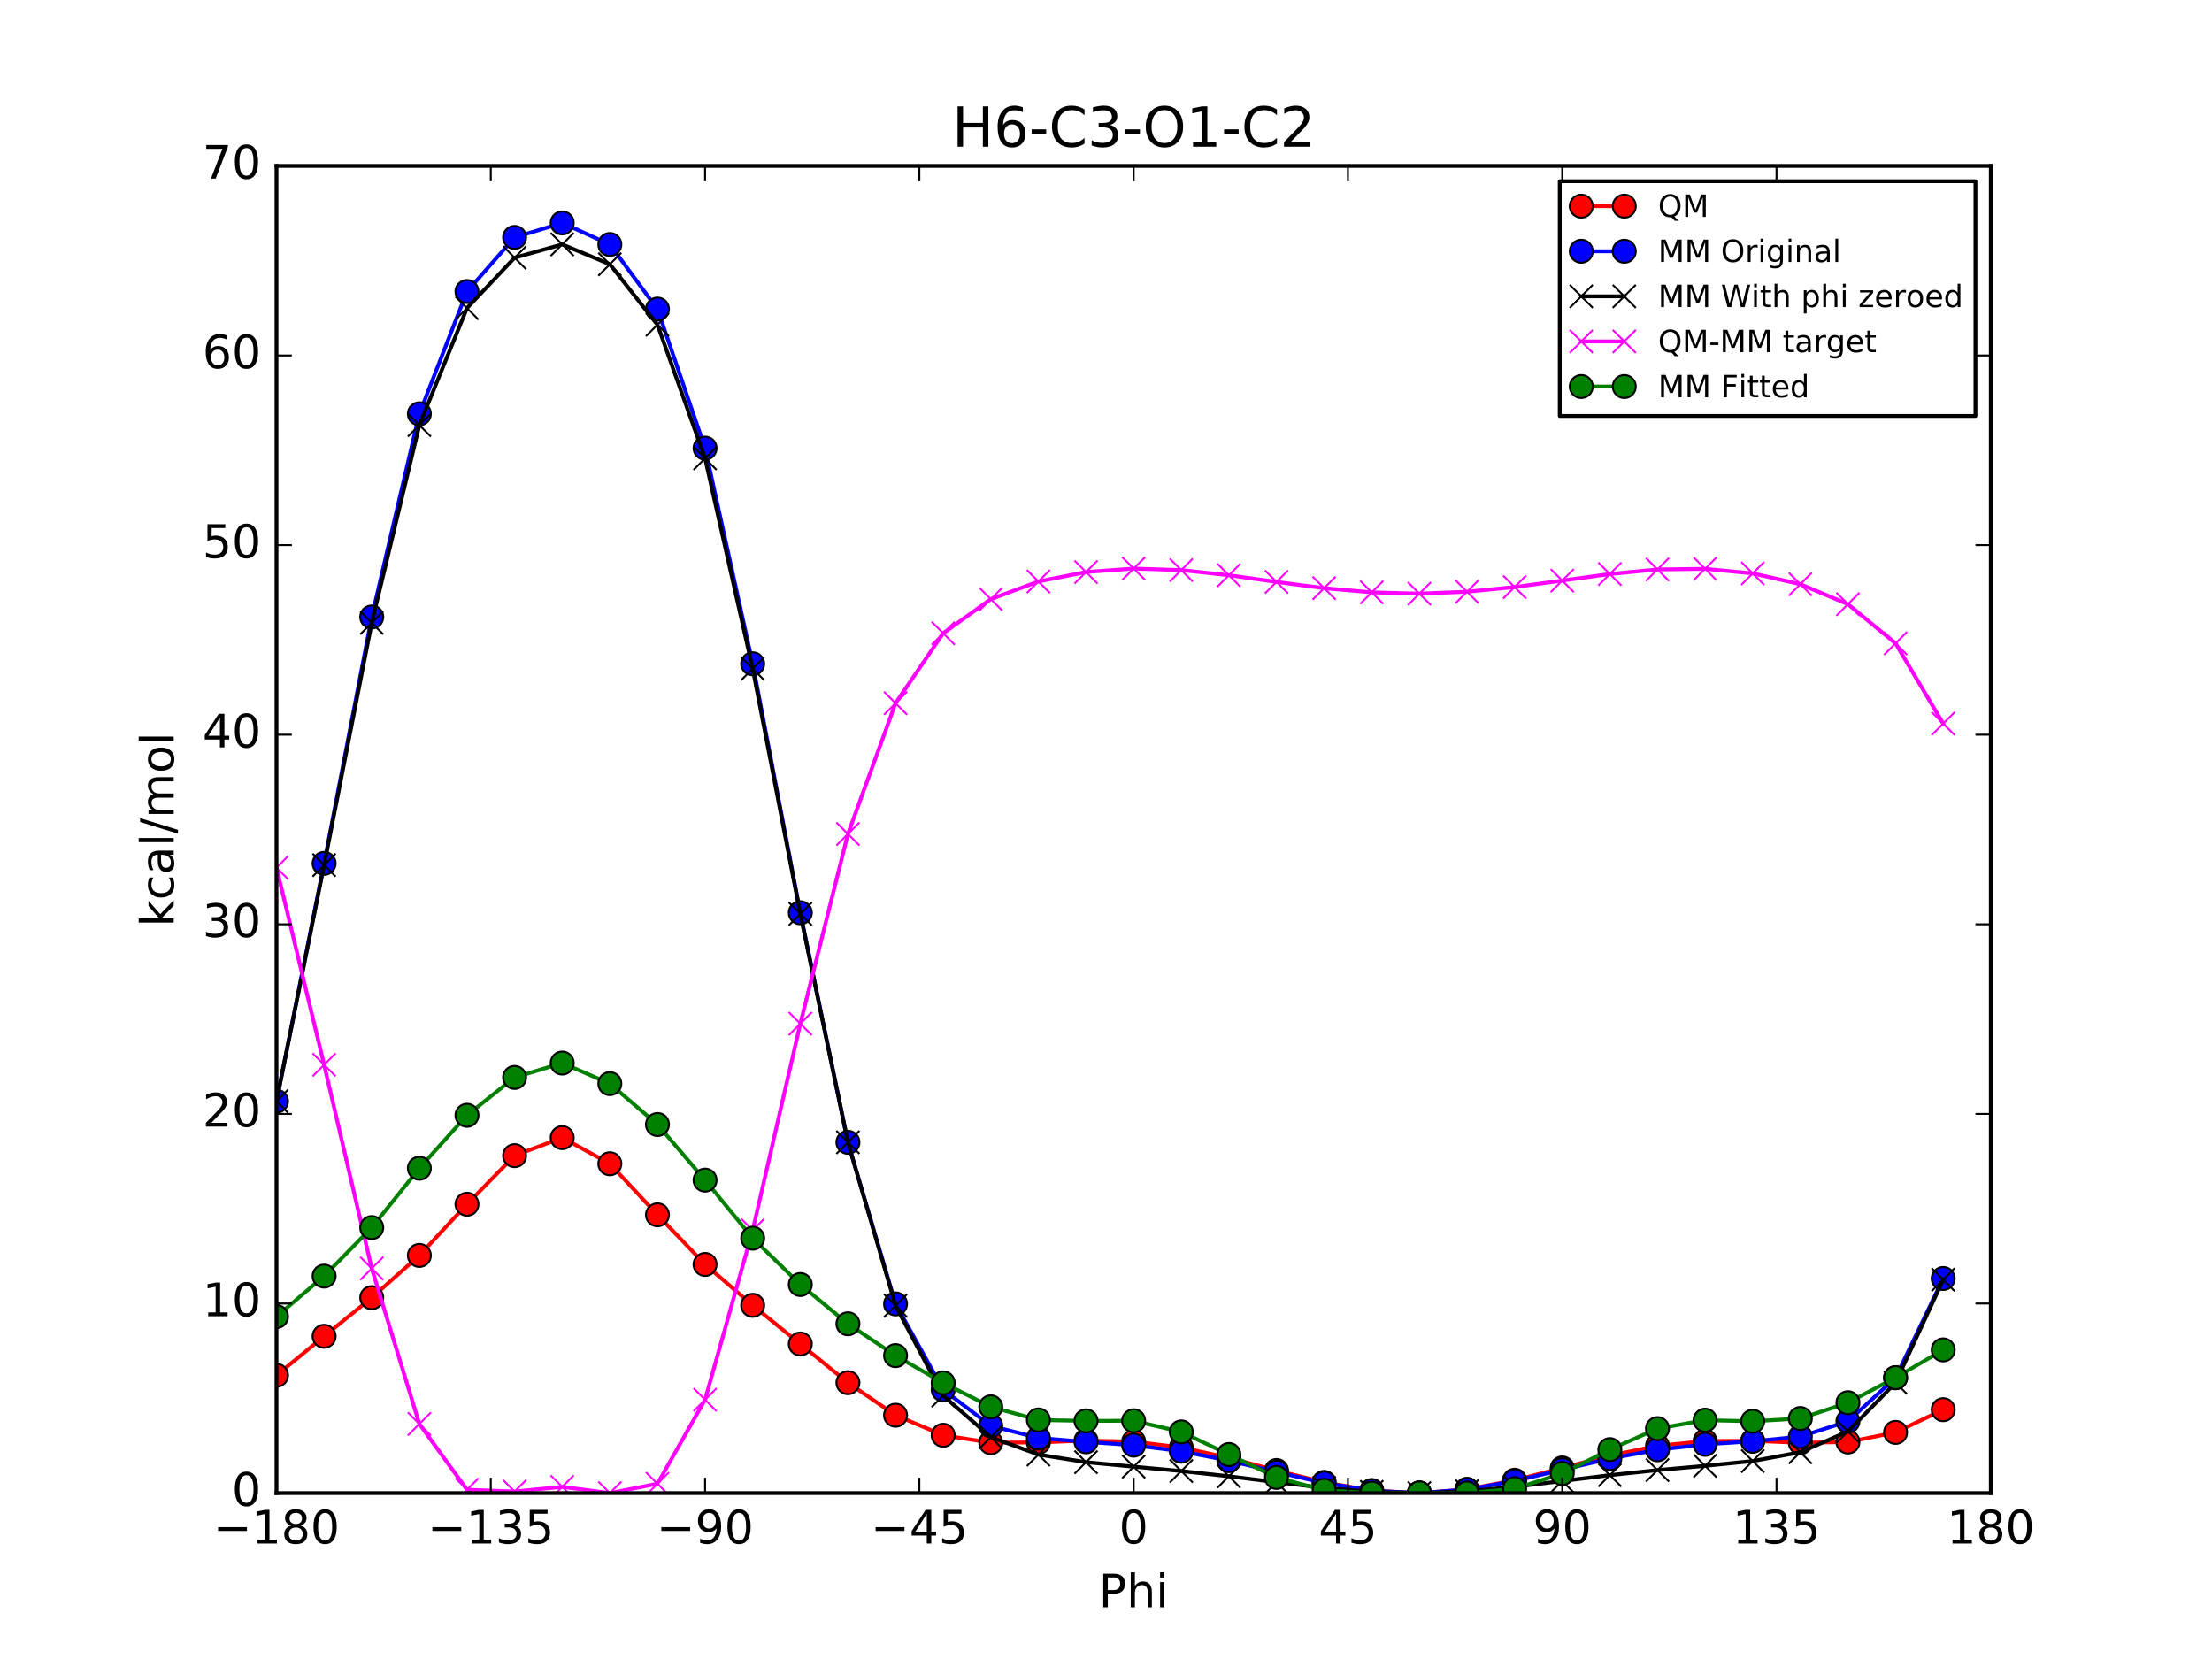 <?xml version="1.0" encoding="utf-8" standalone="no"?>
<!DOCTYPE svg PUBLIC "-//W3C//DTD SVG 1.1//EN"
  "http://www.w3.org/Graphics/SVG/1.1/DTD/svg11.dtd">
<!-- Created with matplotlib (http://matplotlib.org/) -->
<svg height="432pt" version="1.1" viewBox="0 0 576 432" width="576pt" xmlns="http://www.w3.org/2000/svg" xmlns:xlink="http://www.w3.org/1999/xlink">
 <defs>
  <style type="text/css">
*{stroke-linecap:butt;stroke-linejoin:round;stroke-miterlimit:100000;}
  </style>
 </defs>
 <g id="figure_1">
  <g id="patch_1">
   <path d="M 0 432 
L 576 432 
L 576 0 
L 0 0 
z
" style="fill:#ffffff;"/>
  </g>
  <g id="axes_1">
   <g id="patch_2">
    <path d="M 72 388.8 
L 518.4 388.8 
L 518.4 43.2 
L 72 43.2 
z
" style="fill:#ffffff;"/>
   </g>
   <g id="line2d_1">
    <path clip-path="url(#pef718a2862)" d="M 72 358.122 
L 84.4 347.965 
L 96.8 337.914 
L 109.2 326.911 
L 121.6 313.578 
L 134 300.929 
L 146.4 296.239 
L 158.8 303.036 
L 171.2 316.339 
L 183.6 329.258 
L 196 339.907 
L 208.4 349.973 
L 220.8 360.052 
L 233.2 368.522 
L 245.6 373.738 
L 258 375.673 
L 270.4 375.61 
L 282.8 375.123 
L 295.2 375.388 
L 307.6 376.925 
L 320 379.624 
L 332.4 382.914 
L 344.8 386.005 
L 357.2 388.141 
L 369.6 388.8 
L 382 387.824 
L 394.4 385.449 
L 406.8 382.255 
L 419.2 379.022 
L 431.6 376.518 
L 444 375.241 
L 456.4 375.188 
L 468.8 375.702 
L 481.2 375.5 
L 493.6 372.993 
L 506 367.076 
" style="fill:none;stroke:#ff0000;stroke-linecap:square;"/>
    <defs>
     <path d="M 0 3 
C 0.796 3 1.559 2.684 2.121 2.121 
C 2.684 1.559 3 0.796 3 0 
C 3 -0.796 2.684 -1.559 2.121 -2.121 
C 1.559 -2.684 0.796 -3 0 -3 
C -0.796 -3 -1.559 -2.684 -2.121 -2.121 
C -2.684 -1.559 -3 -0.796 -3 0 
C -3 0.796 -2.684 1.559 -2.121 2.121 
C -1.559 2.684 -0.796 3 0 3 
z
" id="m0f3c346eeb" style="stroke:#000000;stroke-width:0.5;"/>
    </defs>
    <g clip-path="url(#pef718a2862)">
     <use style="fill:#ff0000;stroke:#000000;stroke-width:0.5;" x="72.0" xlink:href="#m0f3c346eeb" y="358.122"/>
     <use style="fill:#ff0000;stroke:#000000;stroke-width:0.5;" x="84.4" xlink:href="#m0f3c346eeb" y="347.965"/>
     <use style="fill:#ff0000;stroke:#000000;stroke-width:0.5;" x="96.8" xlink:href="#m0f3c346eeb" y="337.914"/>
     <use style="fill:#ff0000;stroke:#000000;stroke-width:0.5;" x="109.2" xlink:href="#m0f3c346eeb" y="326.911"/>
     <use style="fill:#ff0000;stroke:#000000;stroke-width:0.5;" x="121.6" xlink:href="#m0f3c346eeb" y="313.578"/>
     <use style="fill:#ff0000;stroke:#000000;stroke-width:0.5;" x="134" xlink:href="#m0f3c346eeb" y="300.929"/>
     <use style="fill:#ff0000;stroke:#000000;stroke-width:0.5;" x="146.4" xlink:href="#m0f3c346eeb" y="296.239"/>
     <use style="fill:#ff0000;stroke:#000000;stroke-width:0.5;" x="158.8" xlink:href="#m0f3c346eeb" y="303.036"/>
     <use style="fill:#ff0000;stroke:#000000;stroke-width:0.5;" x="171.2" xlink:href="#m0f3c346eeb" y="316.339"/>
     <use style="fill:#ff0000;stroke:#000000;stroke-width:0.5;" x="183.6" xlink:href="#m0f3c346eeb" y="329.258"/>
     <use style="fill:#ff0000;stroke:#000000;stroke-width:0.5;" x="196" xlink:href="#m0f3c346eeb" y="339.907"/>
     <use style="fill:#ff0000;stroke:#000000;stroke-width:0.5;" x="208.4" xlink:href="#m0f3c346eeb" y="349.973"/>
     <use style="fill:#ff0000;stroke:#000000;stroke-width:0.5;" x="220.8" xlink:href="#m0f3c346eeb" y="360.052"/>
     <use style="fill:#ff0000;stroke:#000000;stroke-width:0.5;" x="233.2" xlink:href="#m0f3c346eeb" y="368.522"/>
     <use style="fill:#ff0000;stroke:#000000;stroke-width:0.5;" x="245.6" xlink:href="#m0f3c346eeb" y="373.738"/>
     <use style="fill:#ff0000;stroke:#000000;stroke-width:0.5;" x="258" xlink:href="#m0f3c346eeb" y="375.673"/>
     <use style="fill:#ff0000;stroke:#000000;stroke-width:0.5;" x="270.4" xlink:href="#m0f3c346eeb" y="375.61"/>
     <use style="fill:#ff0000;stroke:#000000;stroke-width:0.5;" x="282.8" xlink:href="#m0f3c346eeb" y="375.123"/>
     <use style="fill:#ff0000;stroke:#000000;stroke-width:0.5;" x="295.2" xlink:href="#m0f3c346eeb" y="375.388"/>
     <use style="fill:#ff0000;stroke:#000000;stroke-width:0.5;" x="307.6" xlink:href="#m0f3c346eeb" y="376.925"/>
     <use style="fill:#ff0000;stroke:#000000;stroke-width:0.5;" x="320" xlink:href="#m0f3c346eeb" y="379.624"/>
     <use style="fill:#ff0000;stroke:#000000;stroke-width:0.5;" x="332.4" xlink:href="#m0f3c346eeb" y="382.914"/>
     <use style="fill:#ff0000;stroke:#000000;stroke-width:0.5;" x="344.8" xlink:href="#m0f3c346eeb" y="386.005"/>
     <use style="fill:#ff0000;stroke:#000000;stroke-width:0.5;" x="357.2" xlink:href="#m0f3c346eeb" y="388.141"/>
     <use style="fill:#ff0000;stroke:#000000;stroke-width:0.5;" x="369.6" xlink:href="#m0f3c346eeb" y="388.8"/>
     <use style="fill:#ff0000;stroke:#000000;stroke-width:0.5;" x="382" xlink:href="#m0f3c346eeb" y="387.824"/>
     <use style="fill:#ff0000;stroke:#000000;stroke-width:0.5;" x="394.4" xlink:href="#m0f3c346eeb" y="385.449"/>
     <use style="fill:#ff0000;stroke:#000000;stroke-width:0.5;" x="406.8" xlink:href="#m0f3c346eeb" y="382.255"/>
     <use style="fill:#ff0000;stroke:#000000;stroke-width:0.5;" x="419.2" xlink:href="#m0f3c346eeb" y="379.022"/>
     <use style="fill:#ff0000;stroke:#000000;stroke-width:0.5;" x="431.6" xlink:href="#m0f3c346eeb" y="376.518"/>
     <use style="fill:#ff0000;stroke:#000000;stroke-width:0.5;" x="444" xlink:href="#m0f3c346eeb" y="375.241"/>
     <use style="fill:#ff0000;stroke:#000000;stroke-width:0.5;" x="456.4" xlink:href="#m0f3c346eeb" y="375.188"/>
     <use style="fill:#ff0000;stroke:#000000;stroke-width:0.5;" x="468.8" xlink:href="#m0f3c346eeb" y="375.702"/>
     <use style="fill:#ff0000;stroke:#000000;stroke-width:0.5;" x="481.2" xlink:href="#m0f3c346eeb" y="375.5"/>
     <use style="fill:#ff0000;stroke:#000000;stroke-width:0.5;" x="493.6" xlink:href="#m0f3c346eeb" y="372.993"/>
     <use style="fill:#ff0000;stroke:#000000;stroke-width:0.5;" x="506" xlink:href="#m0f3c346eeb" y="367.076"/>
    </g>
   </g>
   <g id="line2d_2">
    <path clip-path="url(#pef718a2862)" d="M 72 286.757 
L 84.4 224.826 
L 96.8 160.663 
L 109.2 107.752 
L 121.6 75.912 
L 134 61.822 
L 146.4 58.048 
L 158.8 63.666 
L 171.2 80.483 
L 183.6 116.699 
L 196 172.849 
L 208.4 237.679 
L 220.8 297.456 
L 233.2 339.536 
L 245.6 361.896 
L 258 371.285 
L 270.4 374.452 
L 282.8 375.454 
L 295.2 376.323 
L 307.6 377.907 
L 320 380.346 
L 332.4 383.308 
L 344.8 386.156 
L 357.2 388.17 
L 369.6 388.8 
L 382 387.869 
L 394.4 385.638 
L 406.8 382.709 
L 419.2 379.808 
L 431.6 377.524 
L 444 376.11 
L 456.4 375.31 
L 468.8 374.091 
L 481.2 370.1 
L 493.6 358.764 
L 506 332.919 
" style="fill:none;stroke:#0000ff;stroke-linecap:square;"/>
    <defs>
     <path d="M 0 3 
C 0.796 3 1.559 2.684 2.121 2.121 
C 2.684 1.559 3 0.796 3 0 
C 3 -0.796 2.684 -1.559 2.121 -2.121 
C 1.559 -2.684 0.796 -3 0 -3 
C -0.796 -3 -1.559 -2.684 -2.121 -2.121 
C -2.684 -1.559 -3 -0.796 -3 0 
C -3 0.796 -2.684 1.559 -2.121 2.121 
C -1.559 2.684 -0.796 3 0 3 
z
" id="m444f67e3dd" style="stroke:#000000;stroke-width:0.5;"/>
    </defs>
    <g clip-path="url(#pef718a2862)">
     <use style="fill:#0000ff;stroke:#000000;stroke-width:0.5;" x="72.0" xlink:href="#m444f67e3dd" y="286.757"/>
     <use style="fill:#0000ff;stroke:#000000;stroke-width:0.5;" x="84.4" xlink:href="#m444f67e3dd" y="224.826"/>
     <use style="fill:#0000ff;stroke:#000000;stroke-width:0.5;" x="96.8" xlink:href="#m444f67e3dd" y="160.663"/>
     <use style="fill:#0000ff;stroke:#000000;stroke-width:0.5;" x="109.2" xlink:href="#m444f67e3dd" y="107.752"/>
     <use style="fill:#0000ff;stroke:#000000;stroke-width:0.5;" x="121.6" xlink:href="#m444f67e3dd" y="75.912"/>
     <use style="fill:#0000ff;stroke:#000000;stroke-width:0.5;" x="134" xlink:href="#m444f67e3dd" y="61.822"/>
     <use style="fill:#0000ff;stroke:#000000;stroke-width:0.5;" x="146.4" xlink:href="#m444f67e3dd" y="58.048"/>
     <use style="fill:#0000ff;stroke:#000000;stroke-width:0.5;" x="158.8" xlink:href="#m444f67e3dd" y="63.666"/>
     <use style="fill:#0000ff;stroke:#000000;stroke-width:0.5;" x="171.2" xlink:href="#m444f67e3dd" y="80.483"/>
     <use style="fill:#0000ff;stroke:#000000;stroke-width:0.5;" x="183.6" xlink:href="#m444f67e3dd" y="116.699"/>
     <use style="fill:#0000ff;stroke:#000000;stroke-width:0.5;" x="196" xlink:href="#m444f67e3dd" y="172.849"/>
     <use style="fill:#0000ff;stroke:#000000;stroke-width:0.5;" x="208.4" xlink:href="#m444f67e3dd" y="237.679"/>
     <use style="fill:#0000ff;stroke:#000000;stroke-width:0.5;" x="220.8" xlink:href="#m444f67e3dd" y="297.456"/>
     <use style="fill:#0000ff;stroke:#000000;stroke-width:0.5;" x="233.2" xlink:href="#m444f67e3dd" y="339.536"/>
     <use style="fill:#0000ff;stroke:#000000;stroke-width:0.5;" x="245.6" xlink:href="#m444f67e3dd" y="361.896"/>
     <use style="fill:#0000ff;stroke:#000000;stroke-width:0.5;" x="258" xlink:href="#m444f67e3dd" y="371.285"/>
     <use style="fill:#0000ff;stroke:#000000;stroke-width:0.5;" x="270.4" xlink:href="#m444f67e3dd" y="374.452"/>
     <use style="fill:#0000ff;stroke:#000000;stroke-width:0.5;" x="282.8" xlink:href="#m444f67e3dd" y="375.454"/>
     <use style="fill:#0000ff;stroke:#000000;stroke-width:0.5;" x="295.2" xlink:href="#m444f67e3dd" y="376.323"/>
     <use style="fill:#0000ff;stroke:#000000;stroke-width:0.5;" x="307.6" xlink:href="#m444f67e3dd" y="377.907"/>
     <use style="fill:#0000ff;stroke:#000000;stroke-width:0.5;" x="320" xlink:href="#m444f67e3dd" y="380.346"/>
     <use style="fill:#0000ff;stroke:#000000;stroke-width:0.5;" x="332.4" xlink:href="#m444f67e3dd" y="383.308"/>
     <use style="fill:#0000ff;stroke:#000000;stroke-width:0.5;" x="344.8" xlink:href="#m444f67e3dd" y="386.156"/>
     <use style="fill:#0000ff;stroke:#000000;stroke-width:0.5;" x="357.2" xlink:href="#m444f67e3dd" y="388.17"/>
     <use style="fill:#0000ff;stroke:#000000;stroke-width:0.5;" x="369.6" xlink:href="#m444f67e3dd" y="388.8"/>
     <use style="fill:#0000ff;stroke:#000000;stroke-width:0.5;" x="382" xlink:href="#m444f67e3dd" y="387.869"/>
     <use style="fill:#0000ff;stroke:#000000;stroke-width:0.5;" x="394.4" xlink:href="#m444f67e3dd" y="385.638"/>
     <use style="fill:#0000ff;stroke:#000000;stroke-width:0.5;" x="406.8" xlink:href="#m444f67e3dd" y="382.709"/>
     <use style="fill:#0000ff;stroke:#000000;stroke-width:0.5;" x="419.2" xlink:href="#m444f67e3dd" y="379.808"/>
     <use style="fill:#0000ff;stroke:#000000;stroke-width:0.5;" x="431.6" xlink:href="#m444f67e3dd" y="377.524"/>
     <use style="fill:#0000ff;stroke:#000000;stroke-width:0.5;" x="444" xlink:href="#m444f67e3dd" y="376.11"/>
     <use style="fill:#0000ff;stroke:#000000;stroke-width:0.5;" x="456.4" xlink:href="#m444f67e3dd" y="375.31"/>
     <use style="fill:#0000ff;stroke:#000000;stroke-width:0.5;" x="468.8" xlink:href="#m444f67e3dd" y="374.091"/>
     <use style="fill:#0000ff;stroke:#000000;stroke-width:0.5;" x="481.2" xlink:href="#m444f67e3dd" y="370.1"/>
     <use style="fill:#0000ff;stroke:#000000;stroke-width:0.5;" x="493.6" xlink:href="#m444f67e3dd" y="358.764"/>
     <use style="fill:#0000ff;stroke:#000000;stroke-width:0.5;" x="506" xlink:href="#m444f67e3dd" y="332.919"/>
    </g>
   </g>
   <g id="line2d_3">
    <path clip-path="url(#pef718a2862)" d="M 72 286.757 
L 84.4 225.273 
L 96.8 162.187 
L 109.2 110.694 
L 121.6 80.232 
L 134 67.113 
L 146.4 63.642 
L 158.8 68.812 
L 171.2 84.553 
L 183.6 119.351 
L 196 174.122 
L 208.4 237.981 
L 220.8 297.456 
L 233.2 339.983 
L 245.6 363.42 
L 258 374.226 
L 270.4 378.772 
L 282.8 380.745 
L 295.2 381.917 
L 307.6 383.054 
L 320 384.416 
L 332.4 385.96 
L 344.8 387.429 
L 357.2 388.472 
L 369.6 388.8 
L 382 388.316 
L 394.4 387.162 
L 406.8 385.651 
L 419.2 384.128 
L 431.6 382.815 
L 444 381.703 
L 456.4 380.456 
L 468.8 378.161 
L 481.2 372.752 
L 493.6 360.037 
L 506 333.221 
" style="fill:none;stroke:#000000;stroke-linecap:square;"/>
    <defs>
     <path d="M -3 3 
L 3 -3 
M -3 -3 
L 3 3 
" id="m819c790eb1" style="stroke:#000000;stroke-width:0.5;"/>
    </defs>
    <g clip-path="url(#pef718a2862)">
     <use style="stroke:#000000;stroke-width:0.5;" x="72.0" xlink:href="#m819c790eb1" y="286.757"/>
     <use style="stroke:#000000;stroke-width:0.5;" x="84.4" xlink:href="#m819c790eb1" y="225.273"/>
     <use style="stroke:#000000;stroke-width:0.5;" x="96.8" xlink:href="#m819c790eb1" y="162.187"/>
     <use style="stroke:#000000;stroke-width:0.5;" x="109.2" xlink:href="#m819c790eb1" y="110.694"/>
     <use style="stroke:#000000;stroke-width:0.5;" x="121.6" xlink:href="#m819c790eb1" y="80.232"/>
     <use style="stroke:#000000;stroke-width:0.5;" x="134" xlink:href="#m819c790eb1" y="67.113"/>
     <use style="stroke:#000000;stroke-width:0.5;" x="146.4" xlink:href="#m819c790eb1" y="63.642"/>
     <use style="stroke:#000000;stroke-width:0.5;" x="158.8" xlink:href="#m819c790eb1" y="68.812"/>
     <use style="stroke:#000000;stroke-width:0.5;" x="171.2" xlink:href="#m819c790eb1" y="84.553"/>
     <use style="stroke:#000000;stroke-width:0.5;" x="183.6" xlink:href="#m819c790eb1" y="119.351"/>
     <use style="stroke:#000000;stroke-width:0.5;" x="196" xlink:href="#m819c790eb1" y="174.122"/>
     <use style="stroke:#000000;stroke-width:0.5;" x="208.4" xlink:href="#m819c790eb1" y="237.981"/>
     <use style="stroke:#000000;stroke-width:0.5;" x="220.8" xlink:href="#m819c790eb1" y="297.456"/>
     <use style="stroke:#000000;stroke-width:0.5;" x="233.2" xlink:href="#m819c790eb1" y="339.983"/>
     <use style="stroke:#000000;stroke-width:0.5;" x="245.6" xlink:href="#m819c790eb1" y="363.42"/>
     <use style="stroke:#000000;stroke-width:0.5;" x="258" xlink:href="#m819c790eb1" y="374.226"/>
     <use style="stroke:#000000;stroke-width:0.5;" x="270.4" xlink:href="#m819c790eb1" y="378.772"/>
     <use style="stroke:#000000;stroke-width:0.5;" x="282.8" xlink:href="#m819c790eb1" y="380.745"/>
     <use style="stroke:#000000;stroke-width:0.5;" x="295.2" xlink:href="#m819c790eb1" y="381.917"/>
     <use style="stroke:#000000;stroke-width:0.5;" x="307.6" xlink:href="#m819c790eb1" y="383.054"/>
     <use style="stroke:#000000;stroke-width:0.5;" x="320" xlink:href="#m819c790eb1" y="384.416"/>
     <use style="stroke:#000000;stroke-width:0.5;" x="332.4" xlink:href="#m819c790eb1" y="385.96"/>
     <use style="stroke:#000000;stroke-width:0.5;" x="344.8" xlink:href="#m819c790eb1" y="387.429"/>
     <use style="stroke:#000000;stroke-width:0.5;" x="357.2" xlink:href="#m819c790eb1" y="388.472"/>
     <use style="stroke:#000000;stroke-width:0.5;" x="369.6" xlink:href="#m819c790eb1" y="388.8"/>
     <use style="stroke:#000000;stroke-width:0.5;" x="382" xlink:href="#m819c790eb1" y="388.316"/>
     <use style="stroke:#000000;stroke-width:0.5;" x="394.4" xlink:href="#m819c790eb1" y="387.162"/>
     <use style="stroke:#000000;stroke-width:0.5;" x="406.8" xlink:href="#m819c790eb1" y="385.651"/>
     <use style="stroke:#000000;stroke-width:0.5;" x="419.2" xlink:href="#m819c790eb1" y="384.128"/>
     <use style="stroke:#000000;stroke-width:0.5;" x="431.6" xlink:href="#m819c790eb1" y="382.815"/>
     <use style="stroke:#000000;stroke-width:0.5;" x="444" xlink:href="#m819c790eb1" y="381.703"/>
     <use style="stroke:#000000;stroke-width:0.5;" x="456.4" xlink:href="#m819c790eb1" y="380.456"/>
     <use style="stroke:#000000;stroke-width:0.5;" x="468.8" xlink:href="#m819c790eb1" y="378.161"/>
     <use style="stroke:#000000;stroke-width:0.5;" x="481.2" xlink:href="#m819c790eb1" y="372.752"/>
     <use style="stroke:#000000;stroke-width:0.5;" x="493.6" xlink:href="#m819c790eb1" y="360.037"/>
     <use style="stroke:#000000;stroke-width:0.5;" x="506" xlink:href="#m819c790eb1" y="333.221"/>
    </g>
   </g>
   <g id="line2d_4">
    <path clip-path="url(#pef718a2862)" d="M 72 225.941 
L 84.4 277.268 
L 96.8 330.303 
L 109.2 370.794 
L 121.6 387.922 
L 134 388.393 
L 146.4 387.174 
L 158.8 388.8 
L 171.2 386.363 
L 183.6 364.484 
L 196 320.362 
L 208.4 266.568 
L 220.8 217.172 
L 233.2 183.116 
L 245.6 164.895 
L 258 156.024 
L 270.4 151.414 
L 282.8 148.955 
L 295.2 148.047 
L 307.6 148.447 
L 320 149.785 
L 332.4 151.531 
L 344.8 153.153 
L 357.2 154.245 
L 369.6 154.577 
L 382 154.085 
L 394.4 152.864 
L 406.8 151.181 
L 419.2 149.471 
L 431.6 148.28 
L 444 148.115 
L 456.4 149.309 
L 468.8 152.118 
L 481.2 157.325 
L 493.6 167.532 
L 506 188.431 
" style="fill:none;stroke:#ff00ff;stroke-linecap:square;"/>
    <defs>
     <path d="M -3 3 
L 3 -3 
M -3 -3 
L 3 3 
" id="ma3b79adbbe" style="stroke:#ff00ff;stroke-width:0.5;"/>
    </defs>
    <g clip-path="url(#pef718a2862)">
     <use style="fill:#ff00ff;stroke:#ff00ff;stroke-width:0.5;" x="72.0" xlink:href="#ma3b79adbbe" y="225.941"/>
     <use style="fill:#ff00ff;stroke:#ff00ff;stroke-width:0.5;" x="84.4" xlink:href="#ma3b79adbbe" y="277.268"/>
     <use style="fill:#ff00ff;stroke:#ff00ff;stroke-width:0.5;" x="96.8" xlink:href="#ma3b79adbbe" y="330.303"/>
     <use style="fill:#ff00ff;stroke:#ff00ff;stroke-width:0.5;" x="109.2" xlink:href="#ma3b79adbbe" y="370.794"/>
     <use style="fill:#ff00ff;stroke:#ff00ff;stroke-width:0.5;" x="121.6" xlink:href="#ma3b79adbbe" y="387.922"/>
     <use style="fill:#ff00ff;stroke:#ff00ff;stroke-width:0.5;" x="134" xlink:href="#ma3b79adbbe" y="388.393"/>
     <use style="fill:#ff00ff;stroke:#ff00ff;stroke-width:0.5;" x="146.4" xlink:href="#ma3b79adbbe" y="387.174"/>
     <use style="fill:#ff00ff;stroke:#ff00ff;stroke-width:0.5;" x="158.8" xlink:href="#ma3b79adbbe" y="388.8"/>
     <use style="fill:#ff00ff;stroke:#ff00ff;stroke-width:0.5;" x="171.2" xlink:href="#ma3b79adbbe" y="386.363"/>
     <use style="fill:#ff00ff;stroke:#ff00ff;stroke-width:0.5;" x="183.6" xlink:href="#ma3b79adbbe" y="364.484"/>
     <use style="fill:#ff00ff;stroke:#ff00ff;stroke-width:0.5;" x="196" xlink:href="#ma3b79adbbe" y="320.362"/>
     <use style="fill:#ff00ff;stroke:#ff00ff;stroke-width:0.5;" x="208.4" xlink:href="#ma3b79adbbe" y="266.568"/>
     <use style="fill:#ff00ff;stroke:#ff00ff;stroke-width:0.5;" x="220.8" xlink:href="#ma3b79adbbe" y="217.172"/>
     <use style="fill:#ff00ff;stroke:#ff00ff;stroke-width:0.5;" x="233.2" xlink:href="#ma3b79adbbe" y="183.116"/>
     <use style="fill:#ff00ff;stroke:#ff00ff;stroke-width:0.5;" x="245.6" xlink:href="#ma3b79adbbe" y="164.895"/>
     <use style="fill:#ff00ff;stroke:#ff00ff;stroke-width:0.5;" x="258" xlink:href="#ma3b79adbbe" y="156.024"/>
     <use style="fill:#ff00ff;stroke:#ff00ff;stroke-width:0.5;" x="270.4" xlink:href="#ma3b79adbbe" y="151.414"/>
     <use style="fill:#ff00ff;stroke:#ff00ff;stroke-width:0.5;" x="282.8" xlink:href="#ma3b79adbbe" y="148.955"/>
     <use style="fill:#ff00ff;stroke:#ff00ff;stroke-width:0.5;" x="295.2" xlink:href="#ma3b79adbbe" y="148.047"/>
     <use style="fill:#ff00ff;stroke:#ff00ff;stroke-width:0.5;" x="307.6" xlink:href="#ma3b79adbbe" y="148.447"/>
     <use style="fill:#ff00ff;stroke:#ff00ff;stroke-width:0.5;" x="320" xlink:href="#ma3b79adbbe" y="149.785"/>
     <use style="fill:#ff00ff;stroke:#ff00ff;stroke-width:0.5;" x="332.4" xlink:href="#ma3b79adbbe" y="151.531"/>
     <use style="fill:#ff00ff;stroke:#ff00ff;stroke-width:0.5;" x="344.8" xlink:href="#ma3b79adbbe" y="153.153"/>
     <use style="fill:#ff00ff;stroke:#ff00ff;stroke-width:0.5;" x="357.2" xlink:href="#ma3b79adbbe" y="154.245"/>
     <use style="fill:#ff00ff;stroke:#ff00ff;stroke-width:0.5;" x="369.6" xlink:href="#ma3b79adbbe" y="154.577"/>
     <use style="fill:#ff00ff;stroke:#ff00ff;stroke-width:0.5;" x="382" xlink:href="#ma3b79adbbe" y="154.085"/>
     <use style="fill:#ff00ff;stroke:#ff00ff;stroke-width:0.5;" x="394.4" xlink:href="#ma3b79adbbe" y="152.864"/>
     <use style="fill:#ff00ff;stroke:#ff00ff;stroke-width:0.5;" x="406.8" xlink:href="#ma3b79adbbe" y="151.181"/>
     <use style="fill:#ff00ff;stroke:#ff00ff;stroke-width:0.5;" x="419.2" xlink:href="#ma3b79adbbe" y="149.471"/>
     <use style="fill:#ff00ff;stroke:#ff00ff;stroke-width:0.5;" x="431.6" xlink:href="#ma3b79adbbe" y="148.28"/>
     <use style="fill:#ff00ff;stroke:#ff00ff;stroke-width:0.5;" x="444" xlink:href="#ma3b79adbbe" y="148.115"/>
     <use style="fill:#ff00ff;stroke:#ff00ff;stroke-width:0.5;" x="456.4" xlink:href="#ma3b79adbbe" y="149.309"/>
     <use style="fill:#ff00ff;stroke:#ff00ff;stroke-width:0.5;" x="468.8" xlink:href="#ma3b79adbbe" y="152.118"/>
     <use style="fill:#ff00ff;stroke:#ff00ff;stroke-width:0.5;" x="481.2" xlink:href="#ma3b79adbbe" y="157.325"/>
     <use style="fill:#ff00ff;stroke:#ff00ff;stroke-width:0.5;" x="493.6" xlink:href="#ma3b79adbbe" y="167.532"/>
     <use style="fill:#ff00ff;stroke:#ff00ff;stroke-width:0.5;" x="506" xlink:href="#ma3b79adbbe" y="188.431"/>
    </g>
   </g>
   <g id="line2d_5">
    <path clip-path="url(#pef718a2862)" d="M 72 342.825 
L 84.4 332.296 
L 96.8 319.657 
L 109.2 304.207 
L 121.6 290.419 
L 134 280.56 
L 146.4 276.818 
L 158.8 282.178 
L 171.2 292.82 
L 183.6 307.301 
L 196 322.421 
L 208.4 334.487 
L 220.8 344.71 
L 233.2 352.999 
L 245.6 360.099 
L 258 366.339 
L 270.4 369.76 
L 282.8 369.993 
L 295.2 369.965 
L 307.6 372.869 
L 320 378.757 
L 332.4 384.718 
L 344.8 388.07 
L 357.2 388.8 
L 369.6 388.737 
L 382 388.781 
L 394.4 387.657 
L 406.8 383.695 
L 419.2 377.477 
L 431.6 372.005 
L 444 369.808 
L 456.4 370.091 
L 468.8 369.378 
L 481.2 365.263 
L 493.6 358.732 
L 506 351.509 
" style="fill:none;stroke:#008000;stroke-linecap:square;"/>
    <defs>
     <path d="M 0 3 
C 0.796 3 1.559 2.684 2.121 2.121 
C 2.684 1.559 3 0.796 3 0 
C 3 -0.796 2.684 -1.559 2.121 -2.121 
C 1.559 -2.684 0.796 -3 0 -3 
C -0.796 -3 -1.559 -2.684 -2.121 -2.121 
C -2.684 -1.559 -3 -0.796 -3 0 
C -3 0.796 -2.684 1.559 -2.121 2.121 
C -1.559 2.684 -0.796 3 0 3 
z
" id="me47ab84426" style="stroke:#000000;stroke-width:0.5;"/>
    </defs>
    <g clip-path="url(#pef718a2862)">
     <use style="fill:#008000;stroke:#000000;stroke-width:0.5;" x="72.0" xlink:href="#me47ab84426" y="342.825"/>
     <use style="fill:#008000;stroke:#000000;stroke-width:0.5;" x="84.4" xlink:href="#me47ab84426" y="332.296"/>
     <use style="fill:#008000;stroke:#000000;stroke-width:0.5;" x="96.8" xlink:href="#me47ab84426" y="319.657"/>
     <use style="fill:#008000;stroke:#000000;stroke-width:0.5;" x="109.2" xlink:href="#me47ab84426" y="304.207"/>
     <use style="fill:#008000;stroke:#000000;stroke-width:0.5;" x="121.6" xlink:href="#me47ab84426" y="290.419"/>
     <use style="fill:#008000;stroke:#000000;stroke-width:0.5;" x="134" xlink:href="#me47ab84426" y="280.56"/>
     <use style="fill:#008000;stroke:#000000;stroke-width:0.5;" x="146.4" xlink:href="#me47ab84426" y="276.818"/>
     <use style="fill:#008000;stroke:#000000;stroke-width:0.5;" x="158.8" xlink:href="#me47ab84426" y="282.178"/>
     <use style="fill:#008000;stroke:#000000;stroke-width:0.5;" x="171.2" xlink:href="#me47ab84426" y="292.82"/>
     <use style="fill:#008000;stroke:#000000;stroke-width:0.5;" x="183.6" xlink:href="#me47ab84426" y="307.301"/>
     <use style="fill:#008000;stroke:#000000;stroke-width:0.5;" x="196" xlink:href="#me47ab84426" y="322.421"/>
     <use style="fill:#008000;stroke:#000000;stroke-width:0.5;" x="208.4" xlink:href="#me47ab84426" y="334.487"/>
     <use style="fill:#008000;stroke:#000000;stroke-width:0.5;" x="220.8" xlink:href="#me47ab84426" y="344.71"/>
     <use style="fill:#008000;stroke:#000000;stroke-width:0.5;" x="233.2" xlink:href="#me47ab84426" y="352.999"/>
     <use style="fill:#008000;stroke:#000000;stroke-width:0.5;" x="245.6" xlink:href="#me47ab84426" y="360.099"/>
     <use style="fill:#008000;stroke:#000000;stroke-width:0.5;" x="258" xlink:href="#me47ab84426" y="366.339"/>
     <use style="fill:#008000;stroke:#000000;stroke-width:0.5;" x="270.4" xlink:href="#me47ab84426" y="369.76"/>
     <use style="fill:#008000;stroke:#000000;stroke-width:0.5;" x="282.8" xlink:href="#me47ab84426" y="369.993"/>
     <use style="fill:#008000;stroke:#000000;stroke-width:0.5;" x="295.2" xlink:href="#me47ab84426" y="369.965"/>
     <use style="fill:#008000;stroke:#000000;stroke-width:0.5;" x="307.6" xlink:href="#me47ab84426" y="372.869"/>
     <use style="fill:#008000;stroke:#000000;stroke-width:0.5;" x="320" xlink:href="#me47ab84426" y="378.757"/>
     <use style="fill:#008000;stroke:#000000;stroke-width:0.5;" x="332.4" xlink:href="#me47ab84426" y="384.718"/>
     <use style="fill:#008000;stroke:#000000;stroke-width:0.5;" x="344.8" xlink:href="#me47ab84426" y="388.07"/>
     <use style="fill:#008000;stroke:#000000;stroke-width:0.5;" x="357.2" xlink:href="#me47ab84426" y="388.8"/>
     <use style="fill:#008000;stroke:#000000;stroke-width:0.5;" x="369.6" xlink:href="#me47ab84426" y="388.737"/>
     <use style="fill:#008000;stroke:#000000;stroke-width:0.5;" x="382" xlink:href="#me47ab84426" y="388.781"/>
     <use style="fill:#008000;stroke:#000000;stroke-width:0.5;" x="394.4" xlink:href="#me47ab84426" y="387.657"/>
     <use style="fill:#008000;stroke:#000000;stroke-width:0.5;" x="406.8" xlink:href="#me47ab84426" y="383.695"/>
     <use style="fill:#008000;stroke:#000000;stroke-width:0.5;" x="419.2" xlink:href="#me47ab84426" y="377.477"/>
     <use style="fill:#008000;stroke:#000000;stroke-width:0.5;" x="431.6" xlink:href="#me47ab84426" y="372.005"/>
     <use style="fill:#008000;stroke:#000000;stroke-width:0.5;" x="444" xlink:href="#me47ab84426" y="369.808"/>
     <use style="fill:#008000;stroke:#000000;stroke-width:0.5;" x="456.4" xlink:href="#me47ab84426" y="370.091"/>
     <use style="fill:#008000;stroke:#000000;stroke-width:0.5;" x="468.8" xlink:href="#me47ab84426" y="369.378"/>
     <use style="fill:#008000;stroke:#000000;stroke-width:0.5;" x="481.2" xlink:href="#me47ab84426" y="365.263"/>
     <use style="fill:#008000;stroke:#000000;stroke-width:0.5;" x="493.6" xlink:href="#me47ab84426" y="358.732"/>
     <use style="fill:#008000;stroke:#000000;stroke-width:0.5;" x="506" xlink:href="#me47ab84426" y="351.509"/>
    </g>
   </g>
   <g id="patch_3">
    <path d="M 72 43.2 
L 518.4 43.2 
" style="fill:none;stroke:#000000;stroke-linecap:square;stroke-linejoin:miter;"/>
   </g>
   <g id="patch_4">
    <path d="M 72 388.8 
L 72 43.2 
" style="fill:none;stroke:#000000;stroke-linecap:square;stroke-linejoin:miter;"/>
   </g>
   <g id="patch_5">
    <path d="M 518.4 388.8 
L 518.4 43.2 
" style="fill:none;stroke:#000000;stroke-linecap:square;stroke-linejoin:miter;"/>
   </g>
   <g id="patch_6">
    <path d="M 72 388.8 
L 518.4 388.8 
" style="fill:none;stroke:#000000;stroke-linecap:square;stroke-linejoin:miter;"/>
   </g>
   <g id="matplotlib.axis_1">
    <g id="xtick_1">
     <g id="line2d_6">
      <defs>
       <path d="M 0 0 
L 0 -4 
" id="m9fbadd2256" style="stroke:#000000;stroke-width:0.5;"/>
      </defs>
      <g>
       <use style="stroke:#000000;stroke-width:0.5;" x="72.0" xlink:href="#m9fbadd2256" y="388.8"/>
      </g>
     </g>
     <g id="line2d_7">
      <defs>
       <path d="M 0 0 
L 0 4 
" id="m1fb7fd0566" style="stroke:#000000;stroke-width:0.5;"/>
      </defs>
      <g>
       <use style="stroke:#000000;stroke-width:0.5;" x="72.0" xlink:href="#m1fb7fd0566" y="43.2"/>
      </g>
     </g>
     <g id="text_1">
      <!-- −180 -->
      <defs>
       <path d="M 10.594 35.5 
L 73.188 35.5 
L 73.188 27.203 
L 10.594 27.203 
z
" id="BitstreamVeraSans-Roman-2212"/>
       <path d="M 31.781 34.625 
Q 24.75 34.625 20.719 30.859 
Q 16.703 27.094 16.703 20.516 
Q 16.703 13.922 20.719 10.156 
Q 24.75 6.391 31.781 6.391 
Q 38.812 6.391 42.859 10.172 
Q 46.922 13.969 46.922 20.516 
Q 46.922 27.094 42.891 30.859 
Q 38.875 34.625 31.781 34.625 
M 21.922 38.812 
Q 15.578 40.375 12.031 44.719 
Q 8.5 49.078 8.5 55.328 
Q 8.5 64.062 14.719 69.141 
Q 20.953 74.219 31.781 74.219 
Q 42.672 74.219 48.875 69.141 
Q 55.078 64.062 55.078 55.328 
Q 55.078 49.078 51.531 44.719 
Q 48 40.375 41.703 38.812 
Q 48.828 37.156 52.797 32.312 
Q 56.781 27.484 56.781 20.516 
Q 56.781 9.906 50.312 4.234 
Q 43.844 -1.422 31.781 -1.422 
Q 19.734 -1.422 13.25 4.234 
Q 6.781 9.906 6.781 20.516 
Q 6.781 27.484 10.781 32.312 
Q 14.797 37.156 21.922 38.812 
M 18.312 54.391 
Q 18.312 48.734 21.844 45.562 
Q 25.391 42.391 31.781 42.391 
Q 38.141 42.391 41.719 45.562 
Q 45.312 48.734 45.312 54.391 
Q 45.312 60.062 41.719 63.234 
Q 38.141 66.406 31.781 66.406 
Q 25.391 66.406 21.844 63.234 
Q 18.312 60.062 18.312 54.391 
" id="BitstreamVeraSans-Roman-38"/>
       <path d="M 12.406 8.297 
L 28.516 8.297 
L 28.516 63.922 
L 10.984 60.406 
L 10.984 69.391 
L 28.422 72.906 
L 38.281 72.906 
L 38.281 8.297 
L 54.391 8.297 
L 54.391 0 
L 12.406 0 
z
" id="BitstreamVeraSans-Roman-31"/>
       <path d="M 31.781 66.406 
Q 24.172 66.406 20.328 58.906 
Q 16.5 51.422 16.5 36.375 
Q 16.5 21.391 20.328 13.891 
Q 24.172 6.391 31.781 6.391 
Q 39.453 6.391 43.281 13.891 
Q 47.125 21.391 47.125 36.375 
Q 47.125 51.422 43.281 58.906 
Q 39.453 66.406 31.781 66.406 
M 31.781 74.219 
Q 44.047 74.219 50.516 64.516 
Q 56.984 54.828 56.984 36.375 
Q 56.984 17.969 50.516 8.266 
Q 44.047 -1.422 31.781 -1.422 
Q 19.531 -1.422 13.062 8.266 
Q 6.594 17.969 6.594 36.375 
Q 6.594 54.828 13.062 64.516 
Q 19.531 74.219 31.781 74.219 
" id="BitstreamVeraSans-Roman-30"/>
      </defs>
      <g transform="translate(55.52 401.918)scale(0.12 -0.12)">
       <use xlink:href="#BitstreamVeraSans-Roman-2212"/>
       <use x="83.789" xlink:href="#BitstreamVeraSans-Roman-31"/>
       <use x="147.412" xlink:href="#BitstreamVeraSans-Roman-38"/>
       <use x="211.035" xlink:href="#BitstreamVeraSans-Roman-30"/>
      </g>
     </g>
    </g>
    <g id="xtick_2">
     <g id="line2d_8">
      <g>
       <use style="stroke:#000000;stroke-width:0.5;" x="127.8" xlink:href="#m9fbadd2256" y="388.8"/>
      </g>
     </g>
     <g id="line2d_9">
      <g>
       <use style="stroke:#000000;stroke-width:0.5;" x="127.8" xlink:href="#m1fb7fd0566" y="43.2"/>
      </g>
     </g>
     <g id="text_2">
      <!-- −135 -->
      <defs>
       <path d="M 40.578 39.312 
Q 47.656 37.797 51.625 33 
Q 55.609 28.219 55.609 21.188 
Q 55.609 10.406 48.188 4.484 
Q 40.766 -1.422 27.094 -1.422 
Q 22.516 -1.422 17.656 -0.516 
Q 12.797 0.391 7.625 2.203 
L 7.625 11.719 
Q 11.719 9.328 16.594 8.109 
Q 21.484 6.891 26.812 6.891 
Q 36.078 6.891 40.938 10.547 
Q 45.797 14.203 45.797 21.188 
Q 45.797 27.641 41.281 31.266 
Q 36.766 34.906 28.719 34.906 
L 20.219 34.906 
L 20.219 43.016 
L 29.109 43.016 
Q 36.375 43.016 40.234 45.922 
Q 44.094 48.828 44.094 54.297 
Q 44.094 59.906 40.109 62.906 
Q 36.141 65.922 28.719 65.922 
Q 24.656 65.922 20.016 65.031 
Q 15.375 64.156 9.812 62.312 
L 9.812 71.094 
Q 15.438 72.656 20.344 73.438 
Q 25.25 74.219 29.594 74.219 
Q 40.828 74.219 47.359 69.109 
Q 53.906 64.016 53.906 55.328 
Q 53.906 49.266 50.438 45.094 
Q 46.969 40.922 40.578 39.312 
" id="BitstreamVeraSans-Roman-33"/>
       <path d="M 10.797 72.906 
L 49.516 72.906 
L 49.516 64.594 
L 19.828 64.594 
L 19.828 46.734 
Q 21.969 47.469 24.109 47.828 
Q 26.266 48.188 28.422 48.188 
Q 40.625 48.188 47.75 41.5 
Q 54.891 34.812 54.891 23.391 
Q 54.891 11.625 47.562 5.094 
Q 40.234 -1.422 26.906 -1.422 
Q 22.312 -1.422 17.547 -0.641 
Q 12.797 0.141 7.719 1.703 
L 7.719 11.625 
Q 12.109 9.234 16.797 8.062 
Q 21.484 6.891 26.703 6.891 
Q 35.156 6.891 40.078 11.328 
Q 45.016 15.766 45.016 23.391 
Q 45.016 31 40.078 35.438 
Q 35.156 39.891 26.703 39.891 
Q 22.75 39.891 18.812 39.016 
Q 14.891 38.141 10.797 36.281 
z
" id="BitstreamVeraSans-Roman-35"/>
      </defs>
      <g transform="translate(111.32 401.918)scale(0.12 -0.12)">
       <use xlink:href="#BitstreamVeraSans-Roman-2212"/>
       <use x="83.789" xlink:href="#BitstreamVeraSans-Roman-31"/>
       <use x="147.412" xlink:href="#BitstreamVeraSans-Roman-33"/>
       <use x="211.035" xlink:href="#BitstreamVeraSans-Roman-35"/>
      </g>
     </g>
    </g>
    <g id="xtick_3">
     <g id="line2d_10">
      <g>
       <use style="stroke:#000000;stroke-width:0.5;" x="183.6" xlink:href="#m9fbadd2256" y="388.8"/>
      </g>
     </g>
     <g id="line2d_11">
      <g>
       <use style="stroke:#000000;stroke-width:0.5;" x="183.6" xlink:href="#m1fb7fd0566" y="43.2"/>
      </g>
     </g>
     <g id="text_3">
      <!-- −90 -->
      <defs>
       <path d="M 10.984 1.516 
L 10.984 10.5 
Q 14.703 8.734 18.5 7.812 
Q 22.312 6.891 25.984 6.891 
Q 35.75 6.891 40.891 13.453 
Q 46.047 20.016 46.781 33.406 
Q 43.953 29.203 39.594 26.953 
Q 35.25 24.703 29.984 24.703 
Q 19.047 24.703 12.672 31.312 
Q 6.297 37.938 6.297 49.422 
Q 6.297 60.641 12.938 67.422 
Q 19.578 74.219 30.609 74.219 
Q 43.266 74.219 49.922 64.516 
Q 56.594 54.828 56.594 36.375 
Q 56.594 19.141 48.406 8.859 
Q 40.234 -1.422 26.422 -1.422 
Q 22.703 -1.422 18.891 -0.688 
Q 15.094 0.047 10.984 1.516 
M 30.609 32.422 
Q 37.25 32.422 41.125 36.953 
Q 45.016 41.5 45.016 49.422 
Q 45.016 57.281 41.125 61.844 
Q 37.25 66.406 30.609 66.406 
Q 23.969 66.406 20.094 61.844 
Q 16.219 57.281 16.219 49.422 
Q 16.219 41.5 20.094 36.953 
Q 23.969 32.422 30.609 32.422 
" id="BitstreamVeraSans-Roman-39"/>
      </defs>
      <g transform="translate(170.937 401.918)scale(0.12 -0.12)">
       <use xlink:href="#BitstreamVeraSans-Roman-2212"/>
       <use x="83.789" xlink:href="#BitstreamVeraSans-Roman-39"/>
       <use x="147.412" xlink:href="#BitstreamVeraSans-Roman-30"/>
      </g>
     </g>
    </g>
    <g id="xtick_4">
     <g id="line2d_12">
      <g>
       <use style="stroke:#000000;stroke-width:0.5;" x="239.4" xlink:href="#m9fbadd2256" y="388.8"/>
      </g>
     </g>
     <g id="line2d_13">
      <g>
       <use style="stroke:#000000;stroke-width:0.5;" x="239.4" xlink:href="#m1fb7fd0566" y="43.2"/>
      </g>
     </g>
     <g id="text_4">
      <!-- −45 -->
      <defs>
       <path d="M 37.797 64.312 
L 12.891 25.391 
L 37.797 25.391 
z
M 35.203 72.906 
L 47.609 72.906 
L 47.609 25.391 
L 58.016 25.391 
L 58.016 17.188 
L 47.609 17.188 
L 47.609 0 
L 37.797 0 
L 37.797 17.188 
L 4.891 17.188 
L 4.891 26.703 
z
" id="BitstreamVeraSans-Roman-34"/>
      </defs>
      <g transform="translate(226.737 401.918)scale(0.12 -0.12)">
       <use xlink:href="#BitstreamVeraSans-Roman-2212"/>
       <use x="83.789" xlink:href="#BitstreamVeraSans-Roman-34"/>
       <use x="147.412" xlink:href="#BitstreamVeraSans-Roman-35"/>
      </g>
     </g>
    </g>
    <g id="xtick_5">
     <g id="line2d_14">
      <g>
       <use style="stroke:#000000;stroke-width:0.5;" x="295.2" xlink:href="#m9fbadd2256" y="388.8"/>
      </g>
     </g>
     <g id="line2d_15">
      <g>
       <use style="stroke:#000000;stroke-width:0.5;" x="295.2" xlink:href="#m1fb7fd0566" y="43.2"/>
      </g>
     </g>
     <g id="text_5">
      <!-- 0 -->
      <g transform="translate(291.382 401.918)scale(0.12 -0.12)">
       <use xlink:href="#BitstreamVeraSans-Roman-30"/>
      </g>
     </g>
    </g>
    <g id="xtick_6">
     <g id="line2d_16">
      <g>
       <use style="stroke:#000000;stroke-width:0.5;" x="351.0" xlink:href="#m9fbadd2256" y="388.8"/>
      </g>
     </g>
     <g id="line2d_17">
      <g>
       <use style="stroke:#000000;stroke-width:0.5;" x="351.0" xlink:href="#m1fb7fd0566" y="43.2"/>
      </g>
     </g>
     <g id="text_6">
      <!-- 45 -->
      <g transform="translate(343.365 401.918)scale(0.12 -0.12)">
       <use xlink:href="#BitstreamVeraSans-Roman-34"/>
       <use x="63.623" xlink:href="#BitstreamVeraSans-Roman-35"/>
      </g>
     </g>
    </g>
    <g id="xtick_7">
     <g id="line2d_18">
      <g>
       <use style="stroke:#000000;stroke-width:0.5;" x="406.8" xlink:href="#m9fbadd2256" y="388.8"/>
      </g>
     </g>
     <g id="line2d_19">
      <g>
       <use style="stroke:#000000;stroke-width:0.5;" x="406.8" xlink:href="#m1fb7fd0566" y="43.2"/>
      </g>
     </g>
     <g id="text_7">
      <!-- 90 -->
      <g transform="translate(399.165 401.918)scale(0.12 -0.12)">
       <use xlink:href="#BitstreamVeraSans-Roman-39"/>
       <use x="63.623" xlink:href="#BitstreamVeraSans-Roman-30"/>
      </g>
     </g>
    </g>
    <g id="xtick_8">
     <g id="line2d_20">
      <g>
       <use style="stroke:#000000;stroke-width:0.5;" x="462.6" xlink:href="#m9fbadd2256" y="388.8"/>
      </g>
     </g>
     <g id="line2d_21">
      <g>
       <use style="stroke:#000000;stroke-width:0.5;" x="462.6" xlink:href="#m1fb7fd0566" y="43.2"/>
      </g>
     </g>
     <g id="text_8">
      <!-- 135 -->
      <g transform="translate(451.147 401.918)scale(0.12 -0.12)">
       <use xlink:href="#BitstreamVeraSans-Roman-31"/>
       <use x="63.623" xlink:href="#BitstreamVeraSans-Roman-33"/>
       <use x="127.246" xlink:href="#BitstreamVeraSans-Roman-35"/>
      </g>
     </g>
    </g>
    <g id="xtick_9">
     <g id="line2d_22">
      <g>
       <use style="stroke:#000000;stroke-width:0.5;" x="518.4" xlink:href="#m9fbadd2256" y="388.8"/>
      </g>
     </g>
     <g id="line2d_23">
      <g>
       <use style="stroke:#000000;stroke-width:0.5;" x="518.4" xlink:href="#m1fb7fd0566" y="43.2"/>
      </g>
     </g>
     <g id="text_9">
      <!-- 180 -->
      <g transform="translate(506.947 401.918)scale(0.12 -0.12)">
       <use xlink:href="#BitstreamVeraSans-Roman-31"/>
       <use x="63.623" xlink:href="#BitstreamVeraSans-Roman-38"/>
       <use x="127.246" xlink:href="#BitstreamVeraSans-Roman-30"/>
      </g>
     </g>
    </g>
    <g id="text_10">
     <!-- Phi -->
     <defs>
      <path d="M 19.672 64.797 
L 19.672 37.406 
L 32.078 37.406 
Q 38.969 37.406 42.719 40.969 
Q 46.484 44.531 46.484 51.125 
Q 46.484 57.672 42.719 61.234 
Q 38.969 64.797 32.078 64.797 
z
M 9.812 72.906 
L 32.078 72.906 
Q 44.344 72.906 50.609 67.359 
Q 56.891 61.812 56.891 51.125 
Q 56.891 40.328 50.609 34.812 
Q 44.344 29.297 32.078 29.297 
L 19.672 29.297 
L 19.672 0 
L 9.812 0 
z
" id="BitstreamVeraSans-Roman-50"/>
      <path d="M 54.891 33.016 
L 54.891 0 
L 45.906 0 
L 45.906 32.719 
Q 45.906 40.484 42.875 44.328 
Q 39.844 48.188 33.797 48.188 
Q 26.516 48.188 22.312 43.547 
Q 18.109 38.922 18.109 30.906 
L 18.109 0 
L 9.078 0 
L 9.078 75.984 
L 18.109 75.984 
L 18.109 46.188 
Q 21.344 51.125 25.703 53.562 
Q 30.078 56 35.797 56 
Q 45.219 56 50.047 50.172 
Q 54.891 44.344 54.891 33.016 
" id="BitstreamVeraSans-Roman-68"/>
      <path d="M 9.422 54.688 
L 18.406 54.688 
L 18.406 0 
L 9.422 0 
z
M 9.422 75.984 
L 18.406 75.984 
L 18.406 64.594 
L 9.422 64.594 
z
" id="BitstreamVeraSans-Roman-69"/>
     </defs>
     <g transform="translate(286.113 418.532)scale(0.12 -0.12)">
      <use xlink:href="#BitstreamVeraSans-Roman-50"/>
      <use x="60.303" xlink:href="#BitstreamVeraSans-Roman-68"/>
      <use x="123.682" xlink:href="#BitstreamVeraSans-Roman-69"/>
     </g>
    </g>
   </g>
   <g id="matplotlib.axis_2">
    <g id="ytick_1">
     <g id="line2d_24">
      <defs>
       <path d="M 0 0 
L 4 0 
" id="m3886880a5a" style="stroke:#000000;stroke-width:0.5;"/>
      </defs>
      <g>
       <use style="stroke:#000000;stroke-width:0.5;" x="72.0" xlink:href="#m3886880a5a" y="388.8"/>
      </g>
     </g>
     <g id="line2d_25">
      <defs>
       <path d="M 0 0 
L -4 0 
" id="m9910875135" style="stroke:#000000;stroke-width:0.5;"/>
      </defs>
      <g>
       <use style="stroke:#000000;stroke-width:0.5;" x="518.4" xlink:href="#m9910875135" y="388.8"/>
      </g>
     </g>
     <g id="text_11">
      <!-- 0 -->
      <g transform="translate(60.365 392.111)scale(0.12 -0.12)">
       <use xlink:href="#BitstreamVeraSans-Roman-30"/>
      </g>
     </g>
    </g>
    <g id="ytick_2">
     <g id="line2d_26">
      <g>
       <use style="stroke:#000000;stroke-width:0.5;" x="72.0" xlink:href="#m3886880a5a" y="339.429"/>
      </g>
     </g>
     <g id="line2d_27">
      <g>
       <use style="stroke:#000000;stroke-width:0.5;" x="518.4" xlink:href="#m9910875135" y="339.429"/>
      </g>
     </g>
     <g id="text_12">
      <!-- 10 -->
      <g transform="translate(52.73 342.74)scale(0.12 -0.12)">
       <use xlink:href="#BitstreamVeraSans-Roman-31"/>
       <use x="63.623" xlink:href="#BitstreamVeraSans-Roman-30"/>
      </g>
     </g>
    </g>
    <g id="ytick_3">
     <g id="line2d_28">
      <g>
       <use style="stroke:#000000;stroke-width:0.5;" x="72.0" xlink:href="#m3886880a5a" y="290.057"/>
      </g>
     </g>
     <g id="line2d_29">
      <g>
       <use style="stroke:#000000;stroke-width:0.5;" x="518.4" xlink:href="#m9910875135" y="290.057"/>
      </g>
     </g>
     <g id="text_13">
      <!-- 20 -->
      <defs>
       <path d="M 19.188 8.297 
L 53.609 8.297 
L 53.609 0 
L 7.328 0 
L 7.328 8.297 
Q 12.938 14.109 22.625 23.891 
Q 32.328 33.688 34.812 36.531 
Q 39.547 41.844 41.422 45.531 
Q 43.312 49.219 43.312 52.781 
Q 43.312 58.594 39.234 62.25 
Q 35.156 65.922 28.609 65.922 
Q 23.969 65.922 18.812 64.312 
Q 13.672 62.703 7.812 59.422 
L 7.812 69.391 
Q 13.766 71.781 18.938 73 
Q 24.125 74.219 28.422 74.219 
Q 39.75 74.219 46.484 68.547 
Q 53.219 62.891 53.219 53.422 
Q 53.219 48.922 51.531 44.891 
Q 49.859 40.875 45.406 35.406 
Q 44.188 33.984 37.641 27.219 
Q 31.109 20.453 19.188 8.297 
" id="BitstreamVeraSans-Roman-32"/>
      </defs>
      <g transform="translate(52.73 293.368)scale(0.12 -0.12)">
       <use xlink:href="#BitstreamVeraSans-Roman-32"/>
       <use x="63.623" xlink:href="#BitstreamVeraSans-Roman-30"/>
      </g>
     </g>
    </g>
    <g id="ytick_4">
     <g id="line2d_30">
      <g>
       <use style="stroke:#000000;stroke-width:0.5;" x="72.0" xlink:href="#m3886880a5a" y="240.686"/>
      </g>
     </g>
     <g id="line2d_31">
      <g>
       <use style="stroke:#000000;stroke-width:0.5;" x="518.4" xlink:href="#m9910875135" y="240.686"/>
      </g>
     </g>
     <g id="text_14">
      <!-- 30 -->
      <g transform="translate(52.73 243.997)scale(0.12 -0.12)">
       <use xlink:href="#BitstreamVeraSans-Roman-33"/>
       <use x="63.623" xlink:href="#BitstreamVeraSans-Roman-30"/>
      </g>
     </g>
    </g>
    <g id="ytick_5">
     <g id="line2d_32">
      <g>
       <use style="stroke:#000000;stroke-width:0.5;" x="72.0" xlink:href="#m3886880a5a" y="191.314"/>
      </g>
     </g>
     <g id="line2d_33">
      <g>
       <use style="stroke:#000000;stroke-width:0.5;" x="518.4" xlink:href="#m9910875135" y="191.314"/>
      </g>
     </g>
     <g id="text_15">
      <!-- 40 -->
      <g transform="translate(52.73 194.626)scale(0.12 -0.12)">
       <use xlink:href="#BitstreamVeraSans-Roman-34"/>
       <use x="63.623" xlink:href="#BitstreamVeraSans-Roman-30"/>
      </g>
     </g>
    </g>
    <g id="ytick_6">
     <g id="line2d_34">
      <g>
       <use style="stroke:#000000;stroke-width:0.5;" x="72.0" xlink:href="#m3886880a5a" y="141.943"/>
      </g>
     </g>
     <g id="line2d_35">
      <g>
       <use style="stroke:#000000;stroke-width:0.5;" x="518.4" xlink:href="#m9910875135" y="141.943"/>
      </g>
     </g>
     <g id="text_16">
      <!-- 50 -->
      <g transform="translate(52.73 145.254)scale(0.12 -0.12)">
       <use xlink:href="#BitstreamVeraSans-Roman-35"/>
       <use x="63.623" xlink:href="#BitstreamVeraSans-Roman-30"/>
      </g>
     </g>
    </g>
    <g id="ytick_7">
     <g id="line2d_36">
      <g>
       <use style="stroke:#000000;stroke-width:0.5;" x="72.0" xlink:href="#m3886880a5a" y="92.571"/>
      </g>
     </g>
     <g id="line2d_37">
      <g>
       <use style="stroke:#000000;stroke-width:0.5;" x="518.4" xlink:href="#m9910875135" y="92.571"/>
      </g>
     </g>
     <g id="text_17">
      <!-- 60 -->
      <defs>
       <path d="M 33.016 40.375 
Q 26.375 40.375 22.484 35.828 
Q 18.609 31.297 18.609 23.391 
Q 18.609 15.531 22.484 10.953 
Q 26.375 6.391 33.016 6.391 
Q 39.656 6.391 43.531 10.953 
Q 47.406 15.531 47.406 23.391 
Q 47.406 31.297 43.531 35.828 
Q 39.656 40.375 33.016 40.375 
M 52.594 71.297 
L 52.594 62.312 
Q 48.875 64.062 45.094 64.984 
Q 41.312 65.922 37.594 65.922 
Q 27.828 65.922 22.672 59.328 
Q 17.531 52.734 16.797 39.406 
Q 19.672 43.656 24.016 45.922 
Q 28.375 48.188 33.594 48.188 
Q 44.578 48.188 50.953 41.516 
Q 57.328 34.859 57.328 23.391 
Q 57.328 12.156 50.688 5.359 
Q 44.047 -1.422 33.016 -1.422 
Q 20.359 -1.422 13.672 8.266 
Q 6.984 17.969 6.984 36.375 
Q 6.984 53.656 15.188 63.938 
Q 23.391 74.219 37.203 74.219 
Q 40.922 74.219 44.703 73.484 
Q 48.484 72.75 52.594 71.297 
" id="BitstreamVeraSans-Roman-36"/>
      </defs>
      <g transform="translate(52.73 95.883)scale(0.12 -0.12)">
       <use xlink:href="#BitstreamVeraSans-Roman-36"/>
       <use x="63.623" xlink:href="#BitstreamVeraSans-Roman-30"/>
      </g>
     </g>
    </g>
    <g id="ytick_8">
     <g id="line2d_38">
      <g>
       <use style="stroke:#000000;stroke-width:0.5;" x="72.0" xlink:href="#m3886880a5a" y="43.2"/>
      </g>
     </g>
     <g id="line2d_39">
      <g>
       <use style="stroke:#000000;stroke-width:0.5;" x="518.4" xlink:href="#m9910875135" y="43.2"/>
      </g>
     </g>
     <g id="text_18">
      <!-- 70 -->
      <defs>
       <path d="M 8.203 72.906 
L 55.078 72.906 
L 55.078 68.703 
L 28.609 0 
L 18.312 0 
L 43.219 64.594 
L 8.203 64.594 
z
" id="BitstreamVeraSans-Roman-37"/>
      </defs>
      <g transform="translate(52.73 46.511)scale(0.12 -0.12)">
       <use xlink:href="#BitstreamVeraSans-Roman-37"/>
       <use x="63.623" xlink:href="#BitstreamVeraSans-Roman-30"/>
      </g>
     </g>
    </g>
    <g id="text_19">
     <!-- kcal/mol -->
     <defs>
      <path d="M 34.281 27.484 
Q 23.391 27.484 19.188 25 
Q 14.984 22.516 14.984 16.5 
Q 14.984 11.719 18.141 8.906 
Q 21.297 6.109 26.703 6.109 
Q 34.188 6.109 38.703 11.406 
Q 43.219 16.703 43.219 25.484 
L 43.219 27.484 
z
M 52.203 31.203 
L 52.203 0 
L 43.219 0 
L 43.219 8.297 
Q 40.141 3.328 35.547 0.953 
Q 30.953 -1.422 24.312 -1.422 
Q 15.922 -1.422 10.953 3.297 
Q 6 8.016 6 15.922 
Q 6 25.141 12.172 29.828 
Q 18.359 34.516 30.609 34.516 
L 43.219 34.516 
L 43.219 35.406 
Q 43.219 41.609 39.141 45 
Q 35.062 48.391 27.688 48.391 
Q 23 48.391 18.547 47.266 
Q 14.109 46.141 10.016 43.891 
L 10.016 52.203 
Q 14.938 54.109 19.578 55.047 
Q 24.219 56 28.609 56 
Q 40.484 56 46.344 49.844 
Q 52.203 43.703 52.203 31.203 
" id="BitstreamVeraSans-Roman-61"/>
      <path d="M 25.391 72.906 
L 33.688 72.906 
L 8.297 -9.281 
L 0 -9.281 
z
" id="BitstreamVeraSans-Roman-2f"/>
      <path d="M 48.781 52.594 
L 48.781 44.188 
Q 44.969 46.297 41.141 47.344 
Q 37.312 48.391 33.406 48.391 
Q 24.656 48.391 19.812 42.844 
Q 14.984 37.312 14.984 27.297 
Q 14.984 17.281 19.812 11.734 
Q 24.656 6.203 33.406 6.203 
Q 37.312 6.203 41.141 7.25 
Q 44.969 8.297 48.781 10.406 
L 48.781 2.094 
Q 45.016 0.344 40.984 -0.531 
Q 36.969 -1.422 32.422 -1.422 
Q 20.062 -1.422 12.781 6.344 
Q 5.516 14.109 5.516 27.297 
Q 5.516 40.672 12.859 48.328 
Q 20.219 56 33.016 56 
Q 37.156 56 41.109 55.141 
Q 45.062 54.297 48.781 52.594 
" id="BitstreamVeraSans-Roman-63"/>
      <path d="M 9.422 75.984 
L 18.406 75.984 
L 18.406 0 
L 9.422 0 
z
" id="BitstreamVeraSans-Roman-6c"/>
      <path d="M 9.078 75.984 
L 18.109 75.984 
L 18.109 31.109 
L 44.922 54.688 
L 56.391 54.688 
L 27.391 29.109 
L 57.625 0 
L 45.906 0 
L 18.109 26.703 
L 18.109 0 
L 9.078 0 
z
" id="BitstreamVeraSans-Roman-6b"/>
      <path d="M 30.609 48.391 
Q 23.391 48.391 19.188 42.75 
Q 14.984 37.109 14.984 27.297 
Q 14.984 17.484 19.156 11.844 
Q 23.344 6.203 30.609 6.203 
Q 37.797 6.203 41.984 11.859 
Q 46.188 17.531 46.188 27.297 
Q 46.188 37.016 41.984 42.703 
Q 37.797 48.391 30.609 48.391 
M 30.609 56 
Q 42.328 56 49.016 48.375 
Q 55.719 40.766 55.719 27.297 
Q 55.719 13.875 49.016 6.219 
Q 42.328 -1.422 30.609 -1.422 
Q 18.844 -1.422 12.172 6.219 
Q 5.516 13.875 5.516 27.297 
Q 5.516 40.766 12.172 48.375 
Q 18.844 56 30.609 56 
" id="BitstreamVeraSans-Roman-6f"/>
      <path d="M 52 44.188 
Q 55.375 50.25 60.062 53.125 
Q 64.75 56 71.094 56 
Q 79.641 56 84.281 50.016 
Q 88.922 44.047 88.922 33.016 
L 88.922 0 
L 79.891 0 
L 79.891 32.719 
Q 79.891 40.578 77.094 44.375 
Q 74.312 48.188 68.609 48.188 
Q 61.625 48.188 57.562 43.547 
Q 53.516 38.922 53.516 30.906 
L 53.516 0 
L 44.484 0 
L 44.484 32.719 
Q 44.484 40.625 41.703 44.406 
Q 38.922 48.188 33.109 48.188 
Q 26.219 48.188 22.156 43.531 
Q 18.109 38.875 18.109 30.906 
L 18.109 0 
L 9.078 0 
L 9.078 54.688 
L 18.109 54.688 
L 18.109 46.188 
Q 21.188 51.219 25.484 53.609 
Q 29.781 56 35.688 56 
Q 41.656 56 45.828 52.969 
Q 50 49.953 52 44.188 
" id="BitstreamVeraSans-Roman-6d"/>
     </defs>
     <g transform="translate(45.234 241.321)rotate(-90.0)scale(0.12 -0.12)">
      <use xlink:href="#BitstreamVeraSans-Roman-6b"/>
      <use x="57.91" xlink:href="#BitstreamVeraSans-Roman-63"/>
      <use x="112.891" xlink:href="#BitstreamVeraSans-Roman-61"/>
      <use x="174.17" xlink:href="#BitstreamVeraSans-Roman-6c"/>
      <use x="201.953" xlink:href="#BitstreamVeraSans-Roman-2f"/>
      <use x="235.645" xlink:href="#BitstreamVeraSans-Roman-6d"/>
      <use x="333.057" xlink:href="#BitstreamVeraSans-Roman-6f"/>
      <use x="394.238" xlink:href="#BitstreamVeraSans-Roman-6c"/>
     </g>
    </g>
   </g>
   <g id="text_20">
    <!-- H6-C3-O1-C2 -->
    <defs>
     <path d="M 64.406 67.281 
L 64.406 56.891 
Q 59.422 61.531 53.781 63.812 
Q 48.141 66.109 41.797 66.109 
Q 29.297 66.109 22.656 58.469 
Q 16.016 50.828 16.016 36.375 
Q 16.016 21.969 22.656 14.328 
Q 29.297 6.688 41.797 6.688 
Q 48.141 6.688 53.781 8.984 
Q 59.422 11.281 64.406 15.922 
L 64.406 5.609 
Q 59.234 2.094 53.438 0.328 
Q 47.656 -1.422 41.219 -1.422 
Q 24.656 -1.422 15.125 8.703 
Q 5.609 18.844 5.609 36.375 
Q 5.609 53.953 15.125 64.078 
Q 24.656 74.219 41.219 74.219 
Q 47.75 74.219 53.531 72.484 
Q 59.328 70.75 64.406 67.281 
" id="BitstreamVeraSans-Roman-43"/>
     <path d="M 9.812 72.906 
L 19.672 72.906 
L 19.672 43.016 
L 55.516 43.016 
L 55.516 72.906 
L 65.375 72.906 
L 65.375 0 
L 55.516 0 
L 55.516 34.719 
L 19.672 34.719 
L 19.672 0 
L 9.812 0 
z
" id="BitstreamVeraSans-Roman-48"/>
     <path d="M 4.891 31.391 
L 31.203 31.391 
L 31.203 23.391 
L 4.891 23.391 
z
" id="BitstreamVeraSans-Roman-2d"/>
     <path d="M 39.406 66.219 
Q 28.656 66.219 22.328 58.203 
Q 16.016 50.203 16.016 36.375 
Q 16.016 22.609 22.328 14.594 
Q 28.656 6.594 39.406 6.594 
Q 50.141 6.594 56.422 14.594 
Q 62.703 22.609 62.703 36.375 
Q 62.703 50.203 56.422 58.203 
Q 50.141 66.219 39.406 66.219 
M 39.406 74.219 
Q 54.734 74.219 63.906 63.938 
Q 73.094 53.656 73.094 36.375 
Q 73.094 19.141 63.906 8.859 
Q 54.734 -1.422 39.406 -1.422 
Q 24.031 -1.422 14.812 8.828 
Q 5.609 19.094 5.609 36.375 
Q 5.609 53.656 14.812 63.938 
Q 24.031 74.219 39.406 74.219 
" id="BitstreamVeraSans-Roman-4f"/>
    </defs>
    <g transform="translate(247.943 38.2)scale(0.144 -0.144)">
     <use xlink:href="#BitstreamVeraSans-Roman-48"/>
     <use x="75.195" xlink:href="#BitstreamVeraSans-Roman-36"/>
     <use x="138.818" xlink:href="#BitstreamVeraSans-Roman-2d"/>
     <use x="174.902" xlink:href="#BitstreamVeraSans-Roman-43"/>
     <use x="244.727" xlink:href="#BitstreamVeraSans-Roman-33"/>
     <use x="308.35" xlink:href="#BitstreamVeraSans-Roman-2d"/>
     <use x="344.465" xlink:href="#BitstreamVeraSans-Roman-4f"/>
     <use x="423.176" xlink:href="#BitstreamVeraSans-Roman-31"/>
     <use x="486.799" xlink:href="#BitstreamVeraSans-Roman-2d"/>
     <use x="522.883" xlink:href="#BitstreamVeraSans-Roman-43"/>
     <use x="592.707" xlink:href="#BitstreamVeraSans-Roman-32"/>
    </g>
   </g>
   <g id="legend_1">
    <g id="patch_7">
     <path d="M 406.156 108.312 
L 514.4 108.312 
L 514.4 47.2 
L 406.156 47.2 
z
" style="fill:#ffffff;stroke:#000000;stroke-linejoin:miter;"/>
    </g>
    <g id="line2d_40">
     <path d="M 411.756 53.679 
L 422.956 53.679 
" style="fill:none;stroke:#ff0000;stroke-linecap:square;"/>
    </g>
    <g id="line2d_41">
     <g>
      <use style="fill:#ff0000;stroke:#000000;stroke-width:0.5;" x="411.756" xlink:href="#m0f3c346eeb" y="53.679"/>
      <use style="fill:#ff0000;stroke:#000000;stroke-width:0.5;" x="422.956" xlink:href="#m0f3c346eeb" y="53.679"/>
     </g>
    </g>
    <g id="text_21">
     <!-- QM -->
     <defs>
      <path d="M 39.406 66.219 
Q 28.656 66.219 22.328 58.203 
Q 16.016 50.203 16.016 36.375 
Q 16.016 22.609 22.328 14.594 
Q 28.656 6.594 39.406 6.594 
Q 50.141 6.594 56.422 14.594 
Q 62.703 22.609 62.703 36.375 
Q 62.703 50.203 56.422 58.203 
Q 50.141 66.219 39.406 66.219 
M 53.219 1.312 
L 66.219 -12.891 
L 54.297 -12.891 
L 43.5 -1.219 
Q 41.891 -1.312 41.031 -1.359 
Q 40.188 -1.422 39.406 -1.422 
Q 24.031 -1.422 14.812 8.859 
Q 5.609 19.141 5.609 36.375 
Q 5.609 53.656 14.812 63.938 
Q 24.031 74.219 39.406 74.219 
Q 54.734 74.219 63.906 63.938 
Q 73.094 53.656 73.094 36.375 
Q 73.094 23.688 67.984 14.641 
Q 62.891 5.609 53.219 1.312 
" id="BitstreamVeraSans-Roman-51"/>
      <path d="M 9.812 72.906 
L 24.516 72.906 
L 43.109 23.297 
L 61.812 72.906 
L 76.516 72.906 
L 76.516 0 
L 66.891 0 
L 66.891 64.016 
L 48.094 14.016 
L 38.188 14.016 
L 19.391 64.016 
L 19.391 0 
L 9.812 0 
z
" id="BitstreamVeraSans-Roman-4d"/>
     </defs>
     <g transform="translate(431.756 56.479)scale(0.08 -0.08)">
      <use xlink:href="#BitstreamVeraSans-Roman-51"/>
      <use x="78.711" xlink:href="#BitstreamVeraSans-Roman-4d"/>
     </g>
    </g>
    <g id="line2d_42">
     <path d="M 411.756 65.421 
L 422.956 65.421 
" style="fill:none;stroke:#0000ff;stroke-linecap:square;"/>
    </g>
    <g id="line2d_43">
     <g>
      <use style="fill:#0000ff;stroke:#000000;stroke-width:0.5;" x="411.756" xlink:href="#m444f67e3dd" y="65.421"/>
      <use style="fill:#0000ff;stroke:#000000;stroke-width:0.5;" x="422.956" xlink:href="#m444f67e3dd" y="65.421"/>
     </g>
    </g>
    <g id="text_22">
     <!-- MM Original -->
     <defs>
      <path d="M 54.891 33.016 
L 54.891 0 
L 45.906 0 
L 45.906 32.719 
Q 45.906 40.484 42.875 44.328 
Q 39.844 48.188 33.797 48.188 
Q 26.516 48.188 22.312 43.547 
Q 18.109 38.922 18.109 30.906 
L 18.109 0 
L 9.078 0 
L 9.078 54.688 
L 18.109 54.688 
L 18.109 46.188 
Q 21.344 51.125 25.703 53.562 
Q 30.078 56 35.797 56 
Q 45.219 56 50.047 50.172 
Q 54.891 44.344 54.891 33.016 
" id="BitstreamVeraSans-Roman-6e"/>
      <path d="M 41.109 46.297 
Q 39.594 47.172 37.812 47.578 
Q 36.031 48 33.891 48 
Q 26.266 48 22.188 43.047 
Q 18.109 38.094 18.109 28.812 
L 18.109 0 
L 9.078 0 
L 9.078 54.688 
L 18.109 54.688 
L 18.109 46.188 
Q 20.953 51.172 25.484 53.578 
Q 30.031 56 36.531 56 
Q 37.453 56 38.578 55.875 
Q 39.703 55.766 41.062 55.516 
z
" id="BitstreamVeraSans-Roman-72"/>
      <path id="BitstreamVeraSans-Roman-20"/>
      <path d="M 45.406 27.984 
Q 45.406 37.75 41.375 43.109 
Q 37.359 48.484 30.078 48.484 
Q 22.859 48.484 18.828 43.109 
Q 14.797 37.75 14.797 27.984 
Q 14.797 18.266 18.828 12.891 
Q 22.859 7.516 30.078 7.516 
Q 37.359 7.516 41.375 12.891 
Q 45.406 18.266 45.406 27.984 
M 54.391 6.781 
Q 54.391 -7.172 48.188 -13.984 
Q 42 -20.797 29.203 -20.797 
Q 24.469 -20.797 20.266 -20.094 
Q 16.062 -19.391 12.109 -17.922 
L 12.109 -9.188 
Q 16.062 -11.328 19.922 -12.344 
Q 23.781 -13.375 27.781 -13.375 
Q 36.625 -13.375 41.016 -8.766 
Q 45.406 -4.156 45.406 5.172 
L 45.406 9.625 
Q 42.625 4.781 38.281 2.391 
Q 33.938 0 27.875 0 
Q 17.828 0 11.672 7.656 
Q 5.516 15.328 5.516 27.984 
Q 5.516 40.672 11.672 48.328 
Q 17.828 56 27.875 56 
Q 33.938 56 38.281 53.609 
Q 42.625 51.219 45.406 46.391 
L 45.406 54.688 
L 54.391 54.688 
z
" id="BitstreamVeraSans-Roman-67"/>
     </defs>
     <g transform="translate(431.756 68.221)scale(0.08 -0.08)">
      <use xlink:href="#BitstreamVeraSans-Roman-4d"/>
      <use x="86.279" xlink:href="#BitstreamVeraSans-Roman-4d"/>
      <use x="172.559" xlink:href="#BitstreamVeraSans-Roman-20"/>
      <use x="204.346" xlink:href="#BitstreamVeraSans-Roman-4f"/>
      <use x="283.057" xlink:href="#BitstreamVeraSans-Roman-72"/>
      <use x="324.17" xlink:href="#BitstreamVeraSans-Roman-69"/>
      <use x="351.953" xlink:href="#BitstreamVeraSans-Roman-67"/>
      <use x="415.43" xlink:href="#BitstreamVeraSans-Roman-69"/>
      <use x="443.213" xlink:href="#BitstreamVeraSans-Roman-6e"/>
      <use x="506.592" xlink:href="#BitstreamVeraSans-Roman-61"/>
      <use x="567.871" xlink:href="#BitstreamVeraSans-Roman-6c"/>
     </g>
    </g>
    <g id="line2d_44">
     <path d="M 411.756 77.164 
L 422.956 77.164 
" style="fill:none;stroke:#000000;stroke-linecap:square;"/>
    </g>
    <g id="line2d_45">
     <g>
      <use style="stroke:#000000;stroke-width:0.5;" x="411.756" xlink:href="#m819c790eb1" y="77.164"/>
      <use style="stroke:#000000;stroke-width:0.5;" x="422.956" xlink:href="#m819c790eb1" y="77.164"/>
     </g>
    </g>
    <g id="text_23">
     <!-- MM With phi zeroed -->
     <defs>
      <path d="M 5.516 54.688 
L 48.188 54.688 
L 48.188 46.484 
L 14.406 7.172 
L 48.188 7.172 
L 48.188 0 
L 4.297 0 
L 4.297 8.203 
L 38.094 47.516 
L 5.516 47.516 
z
" id="BitstreamVeraSans-Roman-7a"/>
      <path d="M 3.328 72.906 
L 13.281 72.906 
L 28.609 11.281 
L 43.891 72.906 
L 54.984 72.906 
L 70.312 11.281 
L 85.594 72.906 
L 95.609 72.906 
L 77.297 0 
L 64.891 0 
L 49.516 63.281 
L 33.984 0 
L 21.578 0 
z
" id="BitstreamVeraSans-Roman-57"/>
      <path d="M 56.203 29.594 
L 56.203 25.203 
L 14.891 25.203 
Q 15.484 15.922 20.484 11.062 
Q 25.484 6.203 34.422 6.203 
Q 39.594 6.203 44.453 7.469 
Q 49.312 8.734 54.109 11.281 
L 54.109 2.781 
Q 49.266 0.734 44.188 -0.344 
Q 39.109 -1.422 33.891 -1.422 
Q 20.797 -1.422 13.156 6.188 
Q 5.516 13.812 5.516 26.812 
Q 5.516 40.234 12.766 48.109 
Q 20.016 56 32.328 56 
Q 43.359 56 49.781 48.891 
Q 56.203 41.797 56.203 29.594 
M 47.219 32.234 
Q 47.125 39.594 43.094 43.984 
Q 39.062 48.391 32.422 48.391 
Q 24.906 48.391 20.391 44.141 
Q 15.875 39.891 15.188 32.172 
z
" id="BitstreamVeraSans-Roman-65"/>
      <path d="M 45.406 46.391 
L 45.406 75.984 
L 54.391 75.984 
L 54.391 0 
L 45.406 0 
L 45.406 8.203 
Q 42.578 3.328 38.25 0.953 
Q 33.938 -1.422 27.875 -1.422 
Q 17.969 -1.422 11.734 6.484 
Q 5.516 14.406 5.516 27.297 
Q 5.516 40.188 11.734 48.094 
Q 17.969 56 27.875 56 
Q 33.938 56 38.25 53.625 
Q 42.578 51.266 45.406 46.391 
M 14.797 27.297 
Q 14.797 17.391 18.875 11.75 
Q 22.953 6.109 30.078 6.109 
Q 37.203 6.109 41.297 11.75 
Q 45.406 17.391 45.406 27.297 
Q 45.406 37.203 41.297 42.844 
Q 37.203 48.484 30.078 48.484 
Q 22.953 48.484 18.875 42.844 
Q 14.797 37.203 14.797 27.297 
" id="BitstreamVeraSans-Roman-64"/>
      <path d="M 18.312 70.219 
L 18.312 54.688 
L 36.812 54.688 
L 36.812 47.703 
L 18.312 47.703 
L 18.312 18.016 
Q 18.312 11.328 20.141 9.422 
Q 21.969 7.516 27.594 7.516 
L 36.812 7.516 
L 36.812 0 
L 27.594 0 
Q 17.188 0 13.234 3.875 
Q 9.281 7.766 9.281 18.016 
L 9.281 47.703 
L 2.688 47.703 
L 2.688 54.688 
L 9.281 54.688 
L 9.281 70.219 
z
" id="BitstreamVeraSans-Roman-74"/>
      <path d="M 18.109 8.203 
L 18.109 -20.797 
L 9.078 -20.797 
L 9.078 54.688 
L 18.109 54.688 
L 18.109 46.391 
Q 20.953 51.266 25.266 53.625 
Q 29.594 56 35.594 56 
Q 45.562 56 51.781 48.094 
Q 58.016 40.188 58.016 27.297 
Q 58.016 14.406 51.781 6.484 
Q 45.562 -1.422 35.594 -1.422 
Q 29.594 -1.422 25.266 0.953 
Q 20.953 3.328 18.109 8.203 
M 48.688 27.297 
Q 48.688 37.203 44.609 42.844 
Q 40.531 48.484 33.406 48.484 
Q 26.266 48.484 22.188 42.844 
Q 18.109 37.203 18.109 27.297 
Q 18.109 17.391 22.188 11.75 
Q 26.266 6.109 33.406 6.109 
Q 40.531 6.109 44.609 11.75 
Q 48.688 17.391 48.688 27.297 
" id="BitstreamVeraSans-Roman-70"/>
     </defs>
     <g transform="translate(431.756 79.964)scale(0.08 -0.08)">
      <use xlink:href="#BitstreamVeraSans-Roman-4d"/>
      <use x="86.279" xlink:href="#BitstreamVeraSans-Roman-4d"/>
      <use x="172.559" xlink:href="#BitstreamVeraSans-Roman-20"/>
      <use x="204.346" xlink:href="#BitstreamVeraSans-Roman-57"/>
      <use x="303.191" xlink:href="#BitstreamVeraSans-Roman-69"/>
      <use x="330.975" xlink:href="#BitstreamVeraSans-Roman-74"/>
      <use x="370.184" xlink:href="#BitstreamVeraSans-Roman-68"/>
      <use x="433.562" xlink:href="#BitstreamVeraSans-Roman-20"/>
      <use x="465.35" xlink:href="#BitstreamVeraSans-Roman-70"/>
      <use x="528.826" xlink:href="#BitstreamVeraSans-Roman-68"/>
      <use x="592.205" xlink:href="#BitstreamVeraSans-Roman-69"/>
      <use x="619.988" xlink:href="#BitstreamVeraSans-Roman-20"/>
      <use x="651.775" xlink:href="#BitstreamVeraSans-Roman-7a"/>
      <use x="704.266" xlink:href="#BitstreamVeraSans-Roman-65"/>
      <use x="765.789" xlink:href="#BitstreamVeraSans-Roman-72"/>
      <use x="806.871" xlink:href="#BitstreamVeraSans-Roman-6f"/>
      <use x="868.053" xlink:href="#BitstreamVeraSans-Roman-65"/>
      <use x="929.576" xlink:href="#BitstreamVeraSans-Roman-64"/>
     </g>
    </g>
    <g id="line2d_46">
     <path d="M 411.756 88.906 
L 422.956 88.906 
" style="fill:none;stroke:#ff00ff;stroke-linecap:square;"/>
    </g>
    <g id="line2d_47">
     <g>
      <use style="fill:#ff00ff;stroke:#ff00ff;stroke-width:0.5;" x="411.756" xlink:href="#ma3b79adbbe" y="88.906"/>
      <use style="fill:#ff00ff;stroke:#ff00ff;stroke-width:0.5;" x="422.956" xlink:href="#ma3b79adbbe" y="88.906"/>
     </g>
    </g>
    <g id="text_24">
     <!-- QM-MM target -->
     <g transform="translate(431.756 91.706)scale(0.08 -0.08)">
      <use xlink:href="#BitstreamVeraSans-Roman-51"/>
      <use x="78.711" xlink:href="#BitstreamVeraSans-Roman-4d"/>
      <use x="164.99" xlink:href="#BitstreamVeraSans-Roman-2d"/>
      <use x="201.074" xlink:href="#BitstreamVeraSans-Roman-4d"/>
      <use x="287.354" xlink:href="#BitstreamVeraSans-Roman-4d"/>
      <use x="373.633" xlink:href="#BitstreamVeraSans-Roman-20"/>
      <use x="405.42" xlink:href="#BitstreamVeraSans-Roman-74"/>
      <use x="444.629" xlink:href="#BitstreamVeraSans-Roman-61"/>
      <use x="505.908" xlink:href="#BitstreamVeraSans-Roman-72"/>
      <use x="547.006" xlink:href="#BitstreamVeraSans-Roman-67"/>
      <use x="610.482" xlink:href="#BitstreamVeraSans-Roman-65"/>
      <use x="672.006" xlink:href="#BitstreamVeraSans-Roman-74"/>
     </g>
    </g>
    <g id="line2d_48">
     <path d="M 411.756 100.649 
L 422.956 100.649 
" style="fill:none;stroke:#008000;stroke-linecap:square;"/>
    </g>
    <g id="line2d_49">
     <g>
      <use style="fill:#008000;stroke:#000000;stroke-width:0.5;" x="411.756" xlink:href="#me47ab84426" y="100.649"/>
      <use style="fill:#008000;stroke:#000000;stroke-width:0.5;" x="422.956" xlink:href="#me47ab84426" y="100.649"/>
     </g>
    </g>
    <g id="text_25">
     <!-- MM Fitted -->
     <defs>
      <path d="M 9.812 72.906 
L 51.703 72.906 
L 51.703 64.594 
L 19.672 64.594 
L 19.672 43.109 
L 48.578 43.109 
L 48.578 34.812 
L 19.672 34.812 
L 19.672 0 
L 9.812 0 
z
" id="BitstreamVeraSans-Roman-46"/>
     </defs>
     <g transform="translate(431.756 103.449)scale(0.08 -0.08)">
      <use xlink:href="#BitstreamVeraSans-Roman-4d"/>
      <use x="86.279" xlink:href="#BitstreamVeraSans-Roman-4d"/>
      <use x="172.559" xlink:href="#BitstreamVeraSans-Roman-20"/>
      <use x="204.346" xlink:href="#BitstreamVeraSans-Roman-46"/>
      <use x="261.756" xlink:href="#BitstreamVeraSans-Roman-69"/>
      <use x="289.539" xlink:href="#BitstreamVeraSans-Roman-74"/>
      <use x="328.748" xlink:href="#BitstreamVeraSans-Roman-74"/>
      <use x="367.957" xlink:href="#BitstreamVeraSans-Roman-65"/>
      <use x="429.48" xlink:href="#BitstreamVeraSans-Roman-64"/>
     </g>
    </g>
   </g>
  </g>
 </g>
 <defs>
  <clipPath id="pef718a2862">
   <rect height="345.6" width="446.4" x="72.0" y="43.2"/>
  </clipPath>
 </defs>
</svg>

